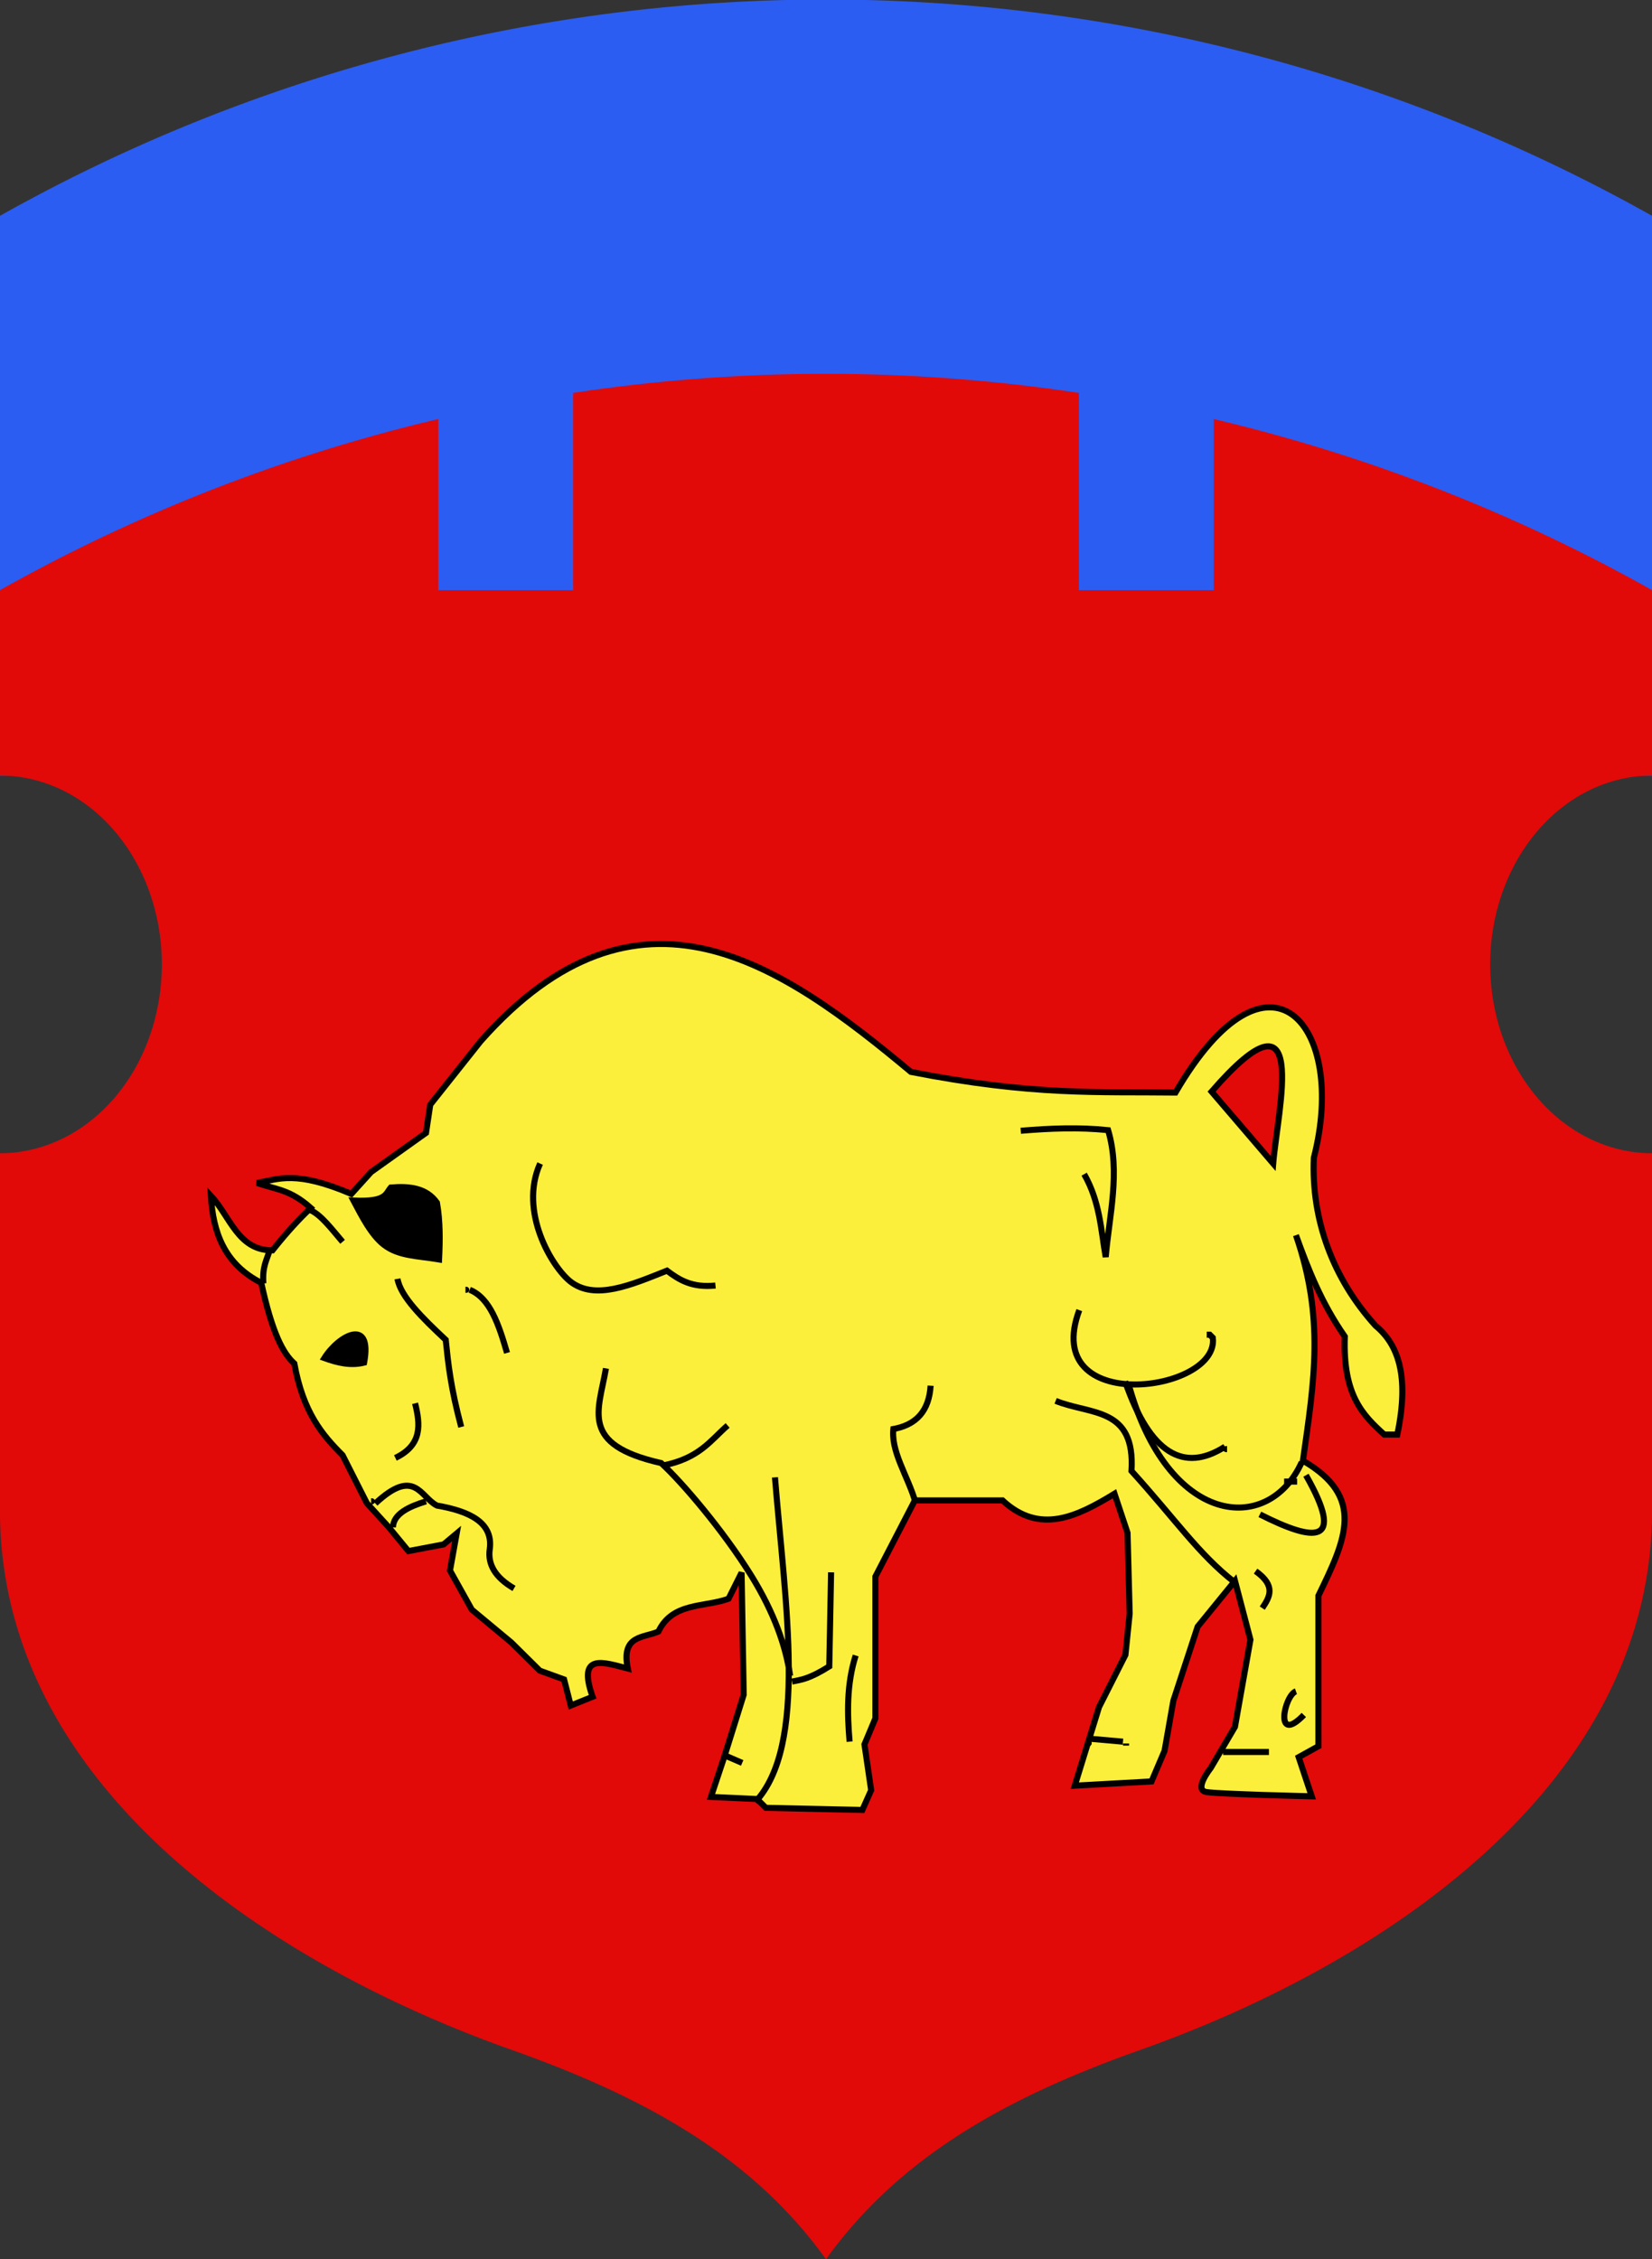 <?xml version="1.0" encoding="UTF-8" standalone="no"?>
<svg version="1.1" width="490" height="670" xmlns="http://www.w3.org/2000/svg">

<rect width="100%" height="100%" fill="#333333" stroke="none"/>

<path fill="#2b5df2" d="m 0,230 v -166 a500,500,0,0,1,490,0 v 166 h -490 z"/>
<path fill="#e20909" d="m 245,670 c -21.4,-29.7 -52.1,-47.5 -93,-62 c -70.7,-25 -150.6,-77.2 -152,-158 v -108 a48,56,0,0,0,0,-112 v -55   a500,500,0,0,1,130,-50.734 v 50.734 h 40 v -58.482   a500,500,0,0,1,150,0   v 58.482 h 40 v -50.734 a500,500,0,0,1,130,50.734   v 55 a48,56,0,0,0,0,112 v 108 c -1.4,80.8 -81.3,133 -152,158 c -40.9,14.5 -71.6,32.3 -93,62 z"/>


<g style="fill:none;stroke:#000;stroke-width:2" transform="scale(0.9) translate(-30,70)">
	<path fill="#fcef3c" d="   M330.2,283.2c-42.8-35.7-89.9-68.7-141.8-10.1L171.8,294l-1.4,9.3l-18.1,12.9l-6.5,7.2c-18.4-7.8-23.8-4.9-31.1-3.6   c6.8,2.3,10.9,2.2,17.7,8.2c-3.7,3.6-7.6,7.7-12.6,14c-11.4,0.1-14-11.3-20.3-18c0.7,12,4.4,22.5,16.6,28.7   c3.6,16.6,7.2,23.3,10.9,26.6c2.9,16.1,9.2,23.5,15.9,30.2l8,15.8l7.2,7.9l6.5,7.9l11.6-2.2l4.3-3.6l-2.2,12.2l7.2,12.9l13,10.8   l9.4,9.3l8,2.9l2.2,8.6l7.2-2.9c-5.2-14.7,3.7-11.3,11.6-9.3c-2.3-11.2,5.3-10,10.1-12.2c4.6-9.7,15.1-7.9,23.1-10.8l4.3-8.6   l0.7,40.2l-6.5,20.8l-4.3,12.9l15.2,0.7l2.9,2.9l31.8,0.7l2.9-6.5l-2.2-15.1l3.6-8.6v-18v-28.7l13-25.1h28.9   c12.3,11.4,24.6,5.3,36.9-2.2l4.3,12.9l0.7,26.6l-1.4,13.6l-8.7,17.2l-8,25.9l25.3-1.4l4.3-10.1l2.9-16.5l8-24.4l12.3-15.1   l5.1,19.4l-5.1,28.7l-8,13.6c0,0-5.8,7.2-1.4,7.9s34.7,1.4,34.7,1.4l-4.3-12.9l6.5-3.6v-49.6c9.1-18.7,15.6-32.5-5.1-44.5   c3.8-26.7,7.1-47-2.3-74.3c4,11.1,8.3,22.2,16.1,33.4c-0.7,19.5,6.1,26,13,32.3h4.3c4.1-19.5,0.2-29.8-7.2-35.9   c-13.9-15.4-21.2-34.7-20.3-55.3c11.2-43.6-14.6-74.7-45.6-21.5C392,289.7,370.5,291.1,330.2,283.2z"/>
	<path d="M208,313.4c-7.1,15.8,3.9,34.1,10,38.9c8.1,6.3,20,1.1,31.8-3.6 c4,3,8.2,5.7,16,4.9"/>
	<path d="M366.4,302.6c9.6-0.8,19.2-1.2,28.8-0.2c4.1,13.9,0.4,27.9-0.8,41.8 c-1.6-9.1-1.9-18.2-7.1-27.3"/>
	<path fill="#e20909" d="M429.3,289.7c32.7-37.6,21.8,5.5,20.3,23.7L429.3,289.7z"/>
	<path d="M184.8,355c6.7,2.7,9.6,11.5,12.3,20.8"/>
	<path d="M161,351.4c1,5.8,8.2,12.9,15.9,20.1c0.8,7.8,1.6,15.6,5.1,28.7"/>
	<path d="M148.7,327C148.9,327,149.2,327,148.7,327z"/>
	<path fill="black" d="M146.5,325.6c2.6,4.9,5.9,11.5,10.2,14.7c4.8,3.6,10.8,3.5,18,4.7   c0.3-6.2,0.4-12.5-0.7-18.7c-3.5-4.9-9-5.5-15.2-5C157,323.4,157.4,326.1,146.5,325.6z"/>
	<path fill="black" d="M136.9,377.5c4.4,1.6,8.7,2.6,13.1,1.5 C152.8,364,141.7,369.9,136.9,377.5z"/>
	<path d="M142.9,339.2c-3.5-4.1-7-8.8-10.5-10.4"/>
	<path d="M118.9,341.8c-0.9,3.4-2.5,5.3-2.1,11.1"/>
	<path d="M183.4,355C183.6,355,183.9,355,183.4,355z"/>
	<path d="M166.8,392.4c1.7,6.9,2.5,13.7-6.5,18"/>
	<path d="M152.3,424.7C152.5,424.7,152.8,424.7,152.3,424.7z"/>
	<path d="M153.7,425.4c13-12.1,14.8-2.1,20.3,0.7c11,1.9,18.6,5.7,17.4,14.4 c-0.7,5,1.8,9.3,8,12.9"/>
	<path d="M159.5,433.3c0.1-4.5,5.4-6.9,10.9-8.6"/>
	<path d="M229.7,380.9c-2.4,14.1-8.8,25.1,18.2,31.2 c6.7,6.1,20.4,22.1,29.7,37.1c7.6,12.3,11.4,23.3,12.8,33"/>
	<path d="M269.8,399.7c-5.7,5-9.3,10.8-21.3,13.2"/>
	<path d="M285.4,416.8c3.4,41.9,10.9,88.4-6.5,107"/>
	<path d="M269.5,508.7l5.1,2.2"/>
	<path d="M388.8,504.4C389.8,504.4,389.8,504.4,388.8,504.4z"/>
	<path d="M401.1,505.2v-0.7"/>
	<path d="M433.1,507.3h15.1"/>
	<path d="M443.8,447.7c6.9,4.9,4.6,8.6,2.2,12.2"/>
	<path d="M457.1,487.3c-3.9,1.4-7.2,17.9,2.6,7.8"/>
	<path d="M457.5,418.2h-4.3"/>
	<path d="M459,411.8c-11,24.4-44.3,21.1-57.1-25.9"/>
	<path d="M434.4,407.5C434.1,407.5,433.9,407.5,434.4,407.5z"/>
	<path d="M433.7,406.7c-13.6,8.7-24.7,2.3-32.9-21.5"/>
	<path d="M445.2,429c18,9.1,28.4,10.3,15.2-12.9"/>
	<path d="M436.8,451.3c-11.7-9.1-19.4-20.6-33.9-36.6 c1.3-21.2-13.4-18.4-25-23.1"/>
	<path d="M336.7,386.6c-0.5,8-4.4,13.1-13,14.4"/>
	<path d="M331.8,425.3c-2.6-9.1-8.5-17.2-7.3-25.1"/>
	<path d="M385.7,361.7c-13.1,35.1,46.3,27.2,44,9.1l-1-1h-1"/>
	<path d="M388.8,502.9l11.3,1"/>
	<path d="M303.9,448.1l-0.6,31c-6.7,4.2-9.3,4.4-12.3,5"/>
	<path d="M312,475.5c-3,9.5-2.8,19-2,28.4"/>
</g>

</svg>